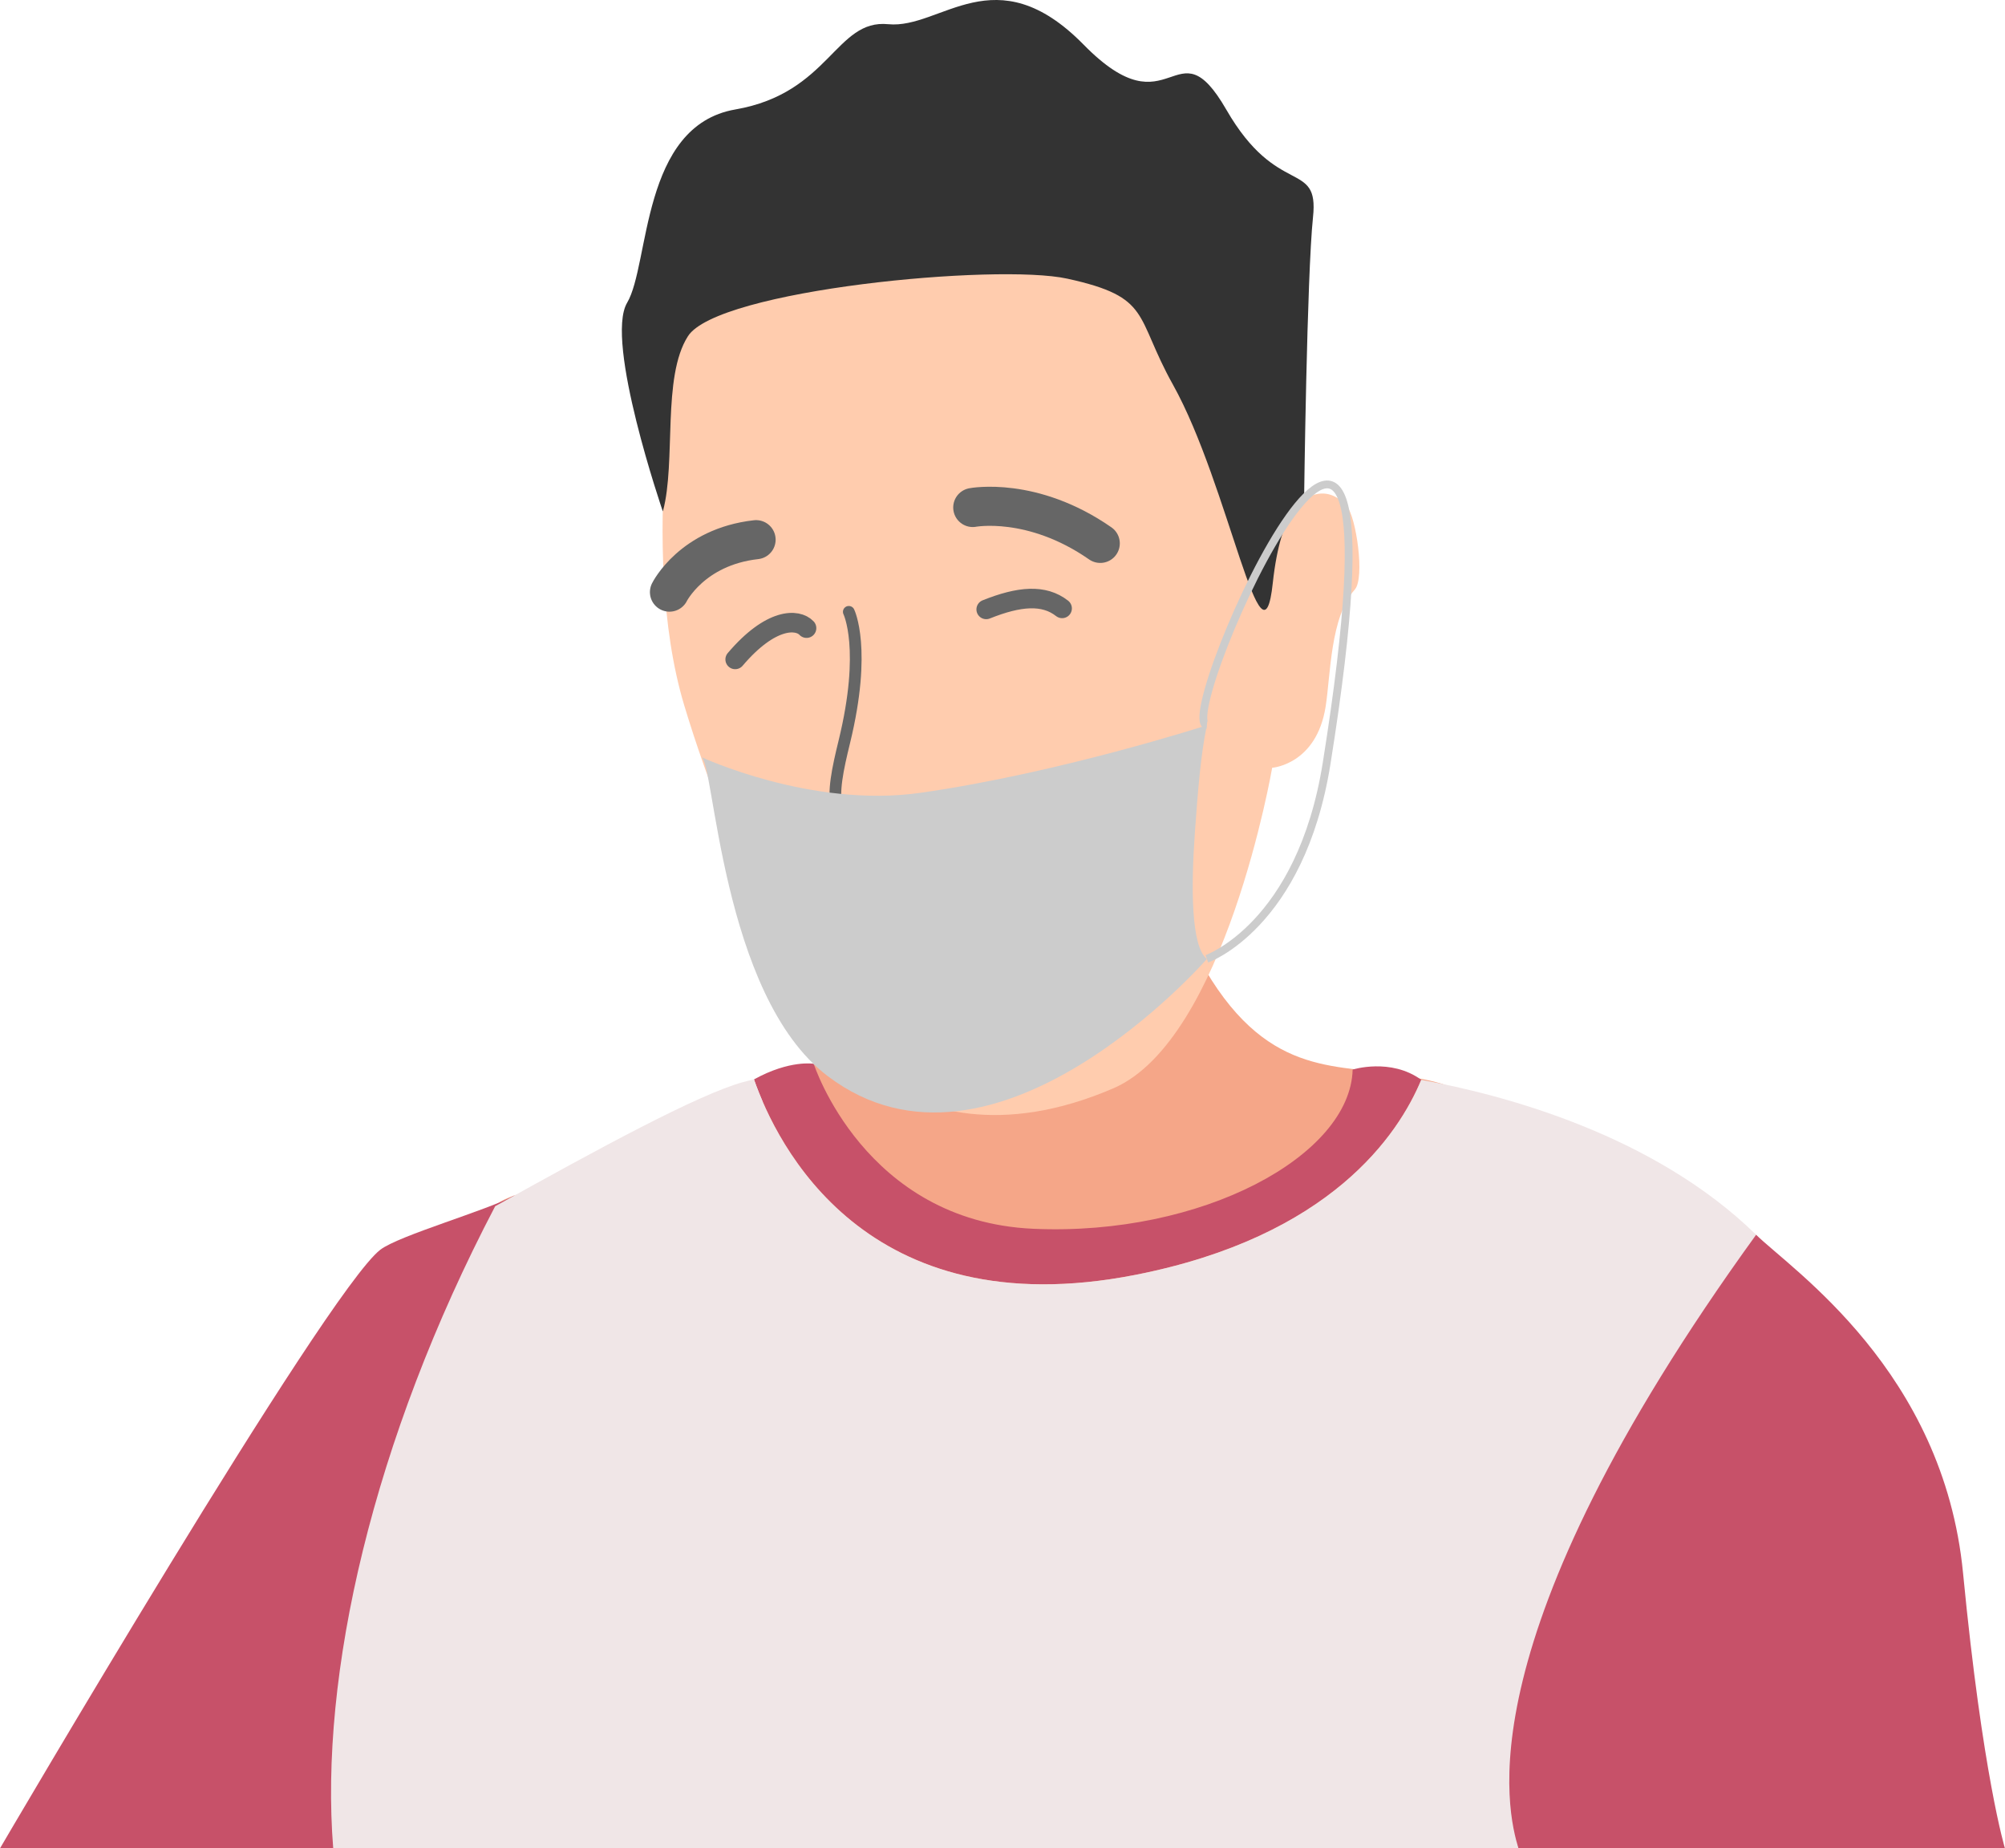 <svg xmlns="http://www.w3.org/2000/svg" viewBox="0 0 512.94 472.81"><defs><style>.cls-1{fill:#f5a688;}.cls-2{fill:#ffccae;}.cls-3{fill:#333;}.cls-10,.cls-4,.cls-5,.cls-6{fill:none;stroke-miterlimit:10;}.cls-4,.cls-5,.cls-6{stroke:#666;stroke-linecap:round;}.cls-4{stroke-width:10px;}.cls-5{stroke-width:3px;}.cls-6{stroke-width:5px;}.cls-7{fill:#c75169;}.cls-8{fill:#f0e6e7;}.cls-9{fill:#ccc;}.cls-10{stroke:#ccc;stroke-width:2px;}</style></defs><g id="Layer_2" data-name="Layer 2"><g id="Layer_12" data-name="Layer 12"><path class="cls-1" d="M302.16,235.85c16.43,37.45,34.6,36.26,50.89,38.47,20.66,2.8,19.56,4.12,24.68,9.87,18.56,20.81,15.15,65.49-2.72,88.17-43.14,54.76-238.13-7.69-249.45-60.51-2.74-12.8,54.39-2.81,101.37-58"/><path class="cls-2" d="M174.38,82.48s-11.41,57.87.68,98,35.06,86.74,47.94,95.24,33.17,15,61.82,2.68,40.64-82,40.64-82,11.33-.79,13.68-15.66c1.28-8.12,1.17-22.89,7.45-29.92,2.66-3,.33-18.57-2-21.3-5.4-6.2-10.94-1.7-10.94-1.7s-3.79-51.34-2-56.05S214.19,18.26,174.38,82.48Z"/><path class="cls-3" d="M169.55,130.76s-14.94-43.48-9.11-53.32,3.5-45.26,27.68-49.44,25.6-23.15,39.11-21.81,27.39-17.8,50,5.24,23.4-6.1,36.5,16.62,23.75,12.66,22.18,27.48-2.28,72.23-2.28,72.23-5.9,2-8,21.28c-2.7,25.44-11.24-25-25.55-50.64-9.87-17.68-5.34-22.36-27-27.11C255,67.31,183.56,74.14,176,86c-6.69,10.44-3,32.12-6.4,44.76"/><path class="cls-4" d="M171.27,151.47s5.74-11.58,22.16-13.42"/><path class="cls-4" d="M248.86,129.82s15.22-2.93,32.62,9.18"/><path class="cls-5" d="M217.15,156.51s4.67,9.41-1.14,33.22c-3.42,14-5.09,23.8,10.33,22.28"/><path class="cls-6" d="M206.34,160.68c-2.27-2.44-9.11-2.76-18.26,8"/><path class="cls-6" d="M271.72,155.63c-4.65-3.65-10.94-3.14-19.42.26"/><path class="cls-7" d="M290.45,326.12c49.92-9.8,67.3-35.83,73.15-49.9-7.81-5.68-17.55-2.62-17.55-2.62-.58,22-38.43,42.65-81.67,40.73s-56.21-42.21-56.21-42.21-6.11-1.07-15.28,4C198.63,292.56,221.34,339.67,290.45,326.12Z"/><path class="cls-7" d="M502.21,402.42c-5-51.71-43.78-77.59-52.94-86.56-36.49,0-87.28,102.87-60.81,157H512.94S507.21,454.12,502.21,402.42Z"/><path class="cls-7" d="M131.54,305.83C125,309.51,102.1,316,97.29,319.69,83.34,330.46,0,472.81,0,472.81H93.25C89.73,428.58,100.13,365.85,131.54,305.83Z"/><path class="cls-8" d="M388.46,472.81c-2.78-9.44-14.53-52.88,60.81-156.95-26.19-25.64-64.65-35.81-85.67-39.64-5.85,14.07-23.23,40.1-73.15,49.9-69.11,13.55-91.82-33.56-97.56-50-.95.21-1.91.44-2.85.7-11.47,3.2-36.58,16.8-63.36,31.74-31.42,60-45,120-41.43,164.27H388.46Z"/><path class="cls-6" d="M240.82,245.7c-8.87-.07-9.31,1.1-14.48,3.14"/><path class="cls-9" d="M179.35,193.63s28.13,13.16,56.07,9.18c35.54-5.05,73.33-17.28,73.33-17.28-1.58,7.57-2.3,16.85-3.06,27.4-1,14.12-1,29.07,3.06,32.39,0,0-54.37,62.28-97,29.95C184.36,254.53,182.72,193.91,179.35,193.63Z"/><path class="cls-10" d="M308.75,185.53c-9.18-1,55.24-144.38,30.64,9.74-6.64,41.58-30.64,50-30.64,50"/></g></g></svg>